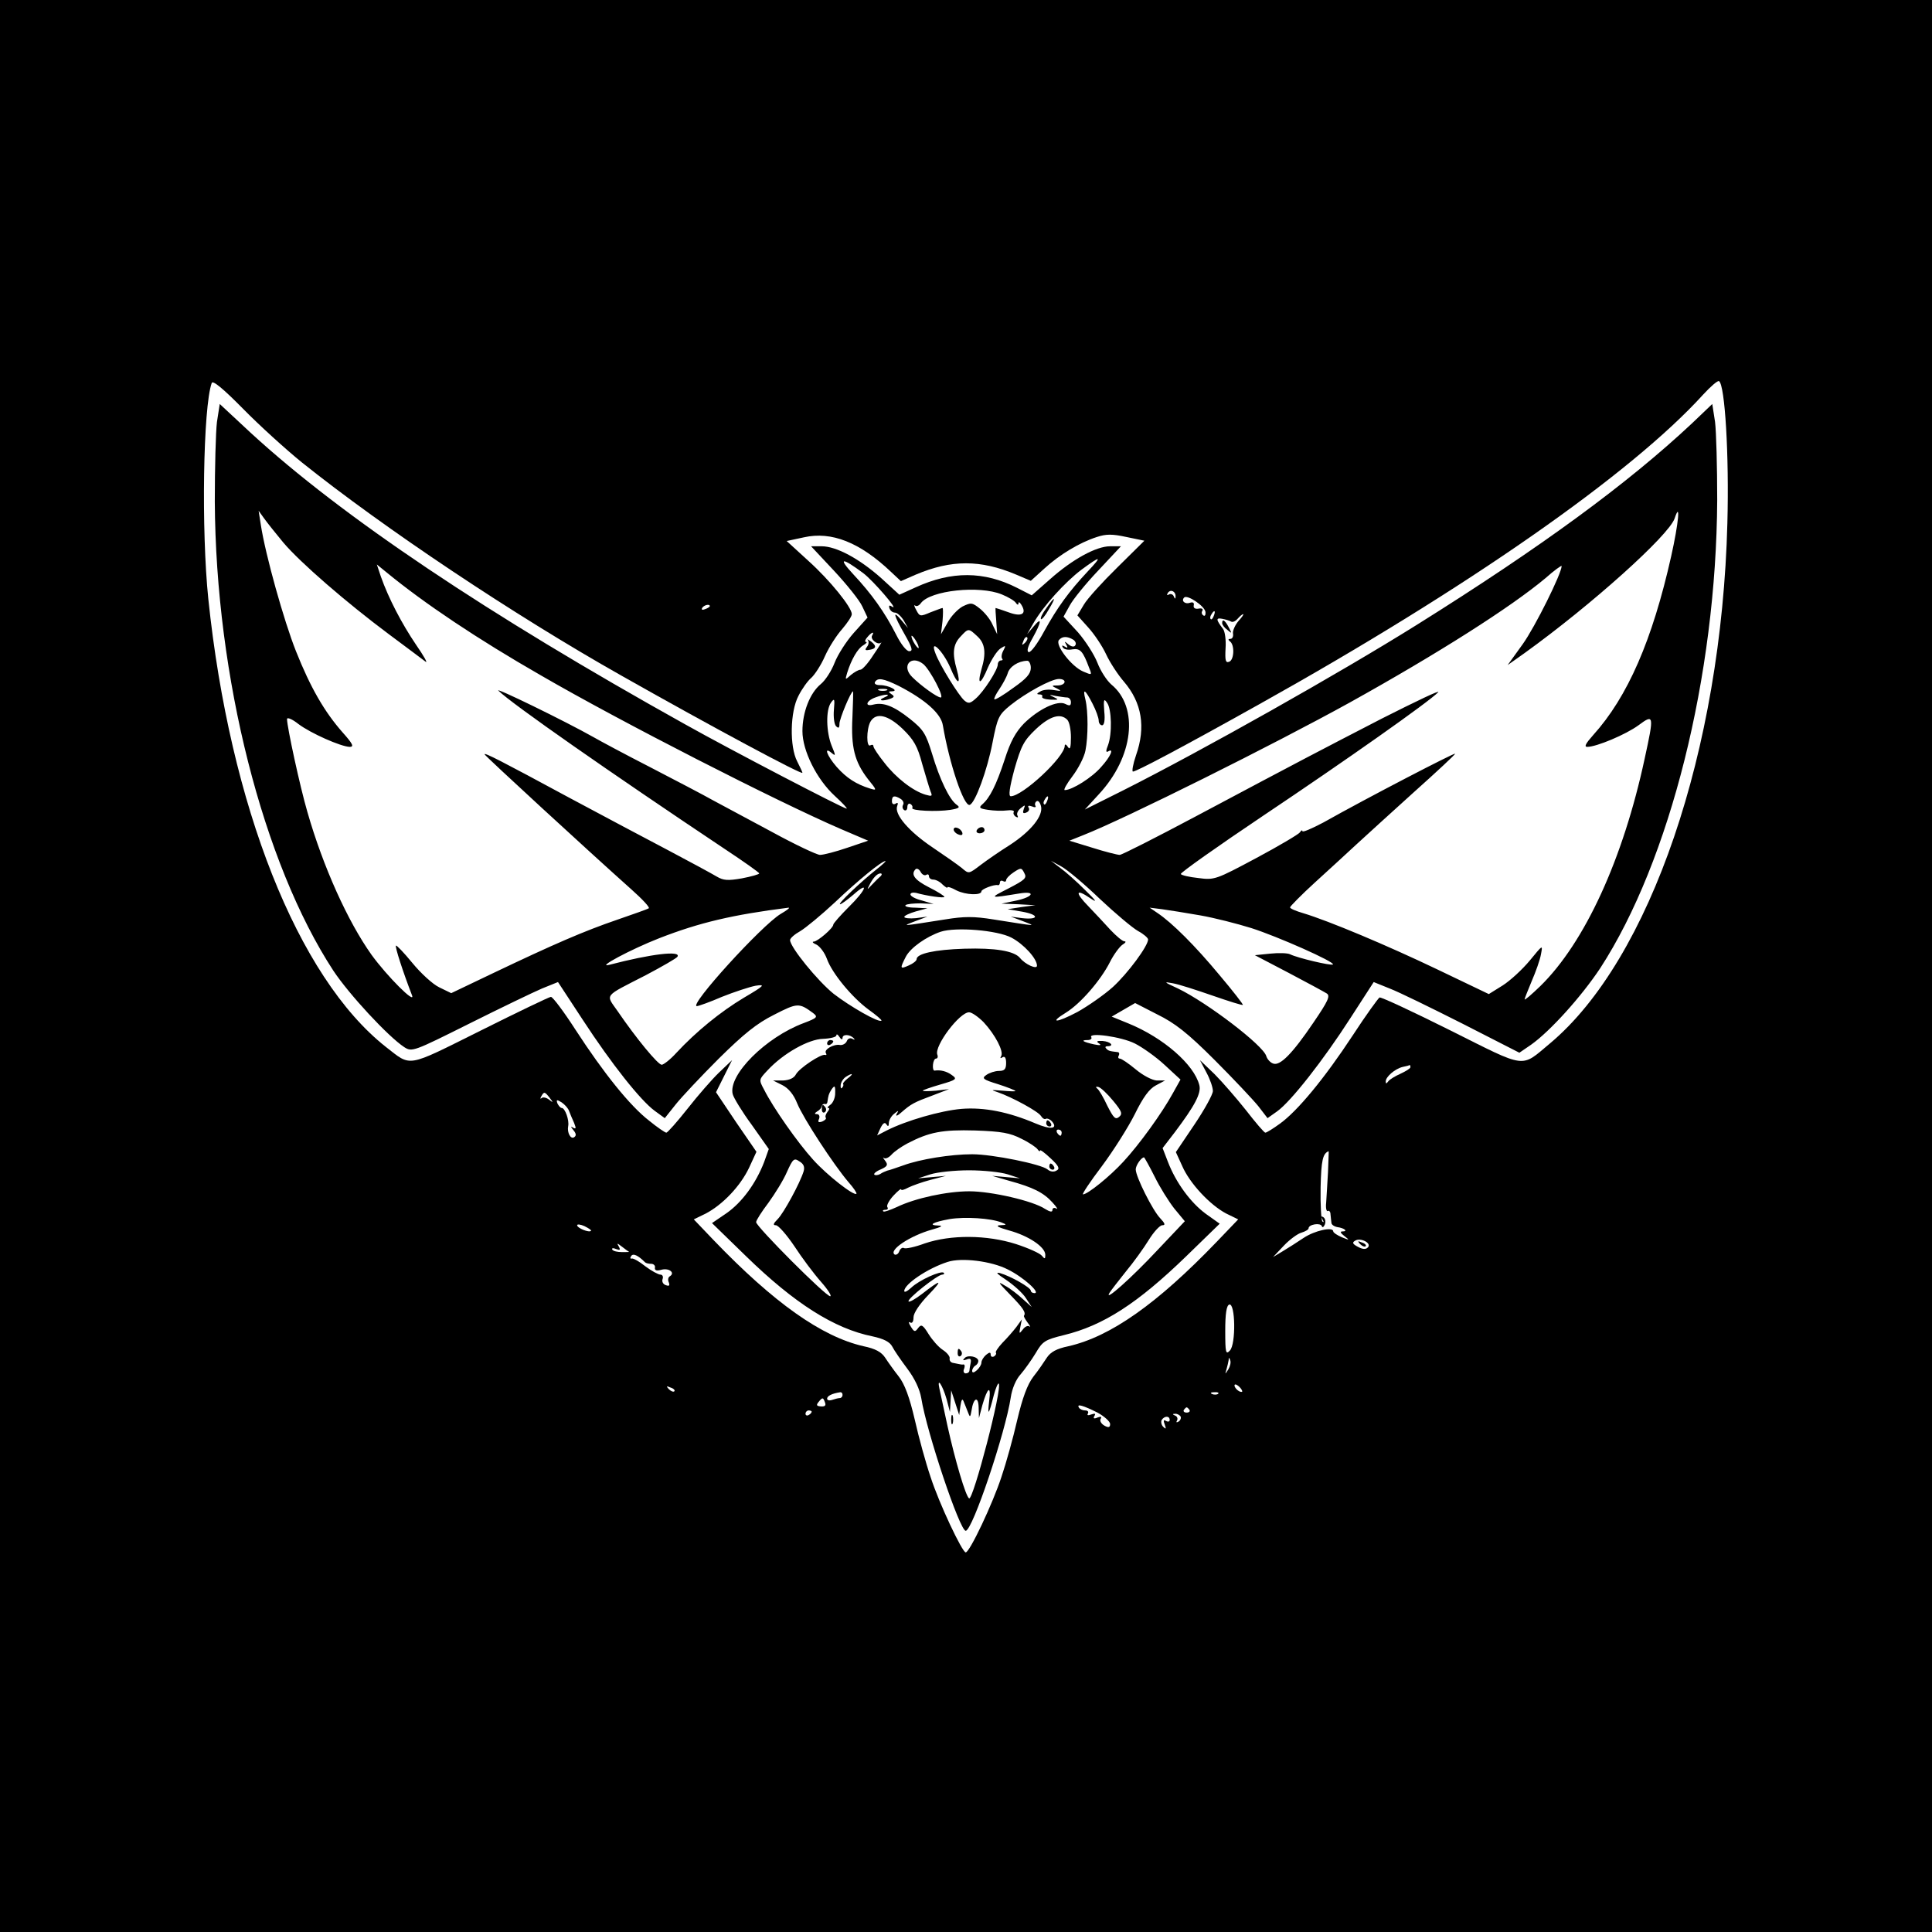 <?xml version="1.0" standalone="no"?>
<!DOCTYPE svg PUBLIC "-//W3C//DTD SVG 20010904//EN"
 "http://www.w3.org/TR/2001/REC-SVG-20010904/DTD/svg10.dtd">
<svg version="1.0" xmlns="http://www.w3.org/2000/svg"
 width="626pt" height="626pt" viewBox="0 0 626 626"
 preserveAspectRatio="xMidYMid meet">

<g transform="translate(0,626) scale(0.1,-0.1)"
fill="#000000" stroke="none">
<path d="M0 3130 l0 -3130 3130 0 3130 0 0 3130 0 3130 -3130 0 -3130 0 0
-3130z m979 1631 c265 -212 685 -493 1036 -691 297 -168 585 -322 585 -314 0
3 -8 19 -17 37 -25 48 -23 161 4 212 11 22 30 49 42 59 11 10 32 42 44 70 13
29 38 68 56 88 17 20 31 41 31 48 0 22 -70 109 -141 173 l-70 64 56 12 c89 20
181 -16 282 -112 l32 -30 48 21 c116 49 210 49 326 0 l47 -20 43 39 c50 46
115 85 171 103 30 10 50 10 96 0 l58 -12 -88 -87 c-48 -47 -97 -101 -108 -120
l-21 -35 35 -39 c20 -22 46 -61 58 -87 12 -26 38 -66 58 -89 58 -68 71 -147
39 -238 -10 -29 -14 -53 -10 -53 11 0 155 76 409 218 672 375 1205 746 1439
1004 24 26 47 46 51 43 19 -12 33 -239 27 -460 -19 -736 -250 -1414 -575
-1686 -96 -80 -72 -83 -322 42 -122 61 -225 109 -230 107 -4 -2 -44 -57 -87
-123 -92 -140 -179 -245 -236 -286 -22 -16 -43 -29 -47 -29 -4 0 -32 33 -63
73 -31 39 -77 92 -102 117 l-47 45 21 -40 c12 -22 21 -49 21 -60 0 -11 -27
-60 -60 -109 l-60 -89 21 -46 c24 -55 89 -125 142 -153 l39 -19 -69 -72 c-194
-202 -345 -308 -481 -339 -39 -8 -58 -19 -70 -37 -9 -14 -28 -42 -44 -62 -19
-25 -35 -68 -52 -140 -13 -57 -36 -140 -51 -184 -28 -86 -103 -245 -116 -245
-11 0 -86 158 -114 245 -15 44 -38 127 -51 185 -17 73 -33 116 -52 140 -15 19
-35 47 -44 61 -12 18 -31 29 -70 37 -136 31 -291 141 -486 344 l-64 67 39 19
c55 29 112 89 140 148 l24 52 -66 96 -65 97 26 52 26 52 -42 -40 c-23 -22 -69
-75 -102 -117 -34 -43 -65 -78 -69 -78 -4 0 -29 17 -56 39 -62 48 -147 154
-238 294 -38 59 -74 107 -80 107 -5 0 -109 -50 -229 -110 -243 -121 -222 -117
-306 -52 -285 225 -505 780 -575 1451 -23 222 -17 622 11 700 3 10 37 -18 101
-83 53 -54 140 -133 192 -175z m2830 -434 c0 -9 -2 -8 -6 1 -2 6 -10 9 -15 6
-7 -4 -8 -2 -4 5 9 13 26 5 25 -12z m97 -50 c1 -9 -2 -15 -7 -11 -5 3 -7 10
-3 15 3 6 -2 9 -12 7 -12 -2 -18 2 -16 11 2 8 -3 11 -12 8 -16 -6 -30 6 -19
17 10 10 66 -27 69 -47z m-1606 19 c0 -2 -7 -7 -16 -10 -8 -3 -12 -2 -9 4 6
10 25 14 25 6z m1633 -31 c-3 -9 -8 -14 -10 -11 -3 3 -2 9 2 15 9 16 15 13 8
-4z m80 -17 c-11 -13 -19 -31 -18 -40 2 -10 -2 -18 -8 -18 -8 0 -8 -3 -2 -8
16 -11 14 -60 -2 -66 -12 -5 -14 4 -12 43 2 27 -2 55 -8 63 -23 30 -24 37 -3
33 11 -2 24 -6 29 -9 5 -3 14 1 21 9 7 8 15 15 18 15 3 0 -4 -10 -15 -22z
m557 -1446 c0 -4 -15 -13 -32 -21 -18 -8 -36 -19 -40 -25 -6 -8 -8 -8 -8 0 0
15 30 41 55 47 11 2 21 5 23 6 1 0 2 -2 2 -7z m-2789 -99 c12 -16 12 -17 -2
-6 -9 7 -20 9 -24 5 -5 -4 -5 -1 -1 6 9 16 11 15 27 -5z m63 -43 c3 -8 10 -25
16 -38 7 -18 7 -21 -3 -16 -9 6 -8 3 1 -8 9 -11 10 -18 2 -23 -11 -7 -23 15
-19 36 4 19 -10 59 -21 59 -4 0 -10 7 -14 15 -4 12 -2 13 14 3 10 -7 21 -19
24 -28z m2459 -197 c-2 -38 -5 -82 -6 -100 -2 -17 1 -29 5 -27 4 3 9 -2 9 -10
1 -9 2 -21 3 -28 0 -6 9 -12 19 -14 23 -3 36 -14 17 -14 -9 0 -7 -5 6 -15 18
-14 17 -14 -8 -4 -16 7 -28 15 -28 19 0 16 -60 3 -96 -21 -21 -14 -52 -34 -69
-44 l-30 -18 35 37 c19 20 45 39 57 42 13 4 23 10 23 14 0 13 39 19 43 7 2 -6
6 -3 10 6 3 9 1 19 -5 23 -7 5 -8 2 -3 -7 5 -8 5 -11 0 -7 -4 4 -7 53 -6 110
2 89 7 110 26 118 1 0 -1 -30 -2 -67z m-2388 -191 c-6 -7 -45 9 -45 18 0 4 11
3 24 -3 14 -7 23 -13 21 -15z m2517 -54 c-7 -7 -17 -6 -32 2 -17 9 -20 14 -9
20 17 11 55 -8 41 -22z m-2394 -14 c2 -1 -9 -1 -23 -1 -14 0 -28 3 -31 8 -3 5
3 6 12 2 13 -5 15 -3 9 8 -7 12 -6 12 11 -1 10 -8 20 -15 22 -16z m52 -34 c3
-3 12 -5 20 -5 8 0 14 -6 12 -13 -1 -8 5 -11 22 -6 24 6 44 -10 27 -21 -6 -3
-8 -12 -4 -20 4 -11 1 -13 -10 -9 -9 3 -13 12 -10 20 3 8 -1 14 -7 14 -7 0
-29 12 -49 27 -20 16 -40 27 -44 25 -5 -1 -6 2 -2 8 6 10 22 3 45 -20z m1895
-286 c-13 -14 -15 -8 -15 64 0 55 4 82 13 85 20 6 22 -129 2 -149z m-5 -61
c-11 -17 -11 -17 -6 0 3 10 6 24 7 30 0 9 2 9 5 0 3 -7 0 -20 -6 -30z m45 -72
c-6 -5 -25 10 -25 20 0 5 6 4 14 -3 8 -7 12 -15 11 -17z m-1840 1 c-3 -3 -11
0 -18 7 -9 10 -8 11 6 5 10 -3 15 -9 12 -12z m545 -12 c0 -5 -4 -10 -9 -10 -5
0 -16 -3 -25 -6 -9 -3 -16 -1 -16 4 0 9 16 17 43 21 4 0 7 -3 7 -9z m1217 4
c-3 -3 -12 -4 -19 -1 -8 3 -5 6 6 6 11 1 17 -2 13 -5z m-1274 -28 c4 -10 0
-14 -13 -13 -14 1 -16 4 -8 14 13 16 15 16 21 -1z m883 -33 c22 -12 41 -29 41
-37 0 -11 -5 -13 -19 -5 -10 6 -15 15 -12 21 5 8 1 9 -10 5 -11 -5 -15 -3 -10
5 5 8 2 9 -10 5 -10 -4 -15 -3 -11 3 3 6 -1 10 -9 10 -8 0 -17 4 -20 9 -9 14
14 7 60 -16z m298 9 c3 -5 -1 -9 -9 -9 -8 0 -12 4 -9 9 3 4 7 8 9 8 2 0 6 -4
9 -8z m-1224 -6 c0 -3 -4 -8 -10 -11 -5 -3 -10 -1 -10 4 0 6 5 11 10 11 6 0
10 -2 10 -4z m1195 -15 c3 -5 0 -13 -6 -17 -7 -4 -9 -3 -5 4 3 5 0 13 -6 15
-9 4 -10 6 -1 6 6 1 14 -3 18 -8z m-35 -12 c0 -5 -5 -7 -12 -3 -8 5 -9 1 -4
-12 5 -14 4 -16 -5 -7 -6 6 -8 16 -5 22 9 14 26 14 26 0z"/>
<path d="M703 4893 c-4 -32 -7 -148 -7 -258 3 -569 156 -1171 384 -1520 51
-77 178 -214 230 -248 25 -16 30 -14 210 76 102 51 208 102 236 114 l52 21 80
-122 c94 -144 187 -261 233 -295 l33 -24 35 44 c19 24 82 91 140 149 81 80
123 114 179 142 76 39 81 39 126 6 17 -13 15 -16 -30 -33 -123 -46 -245 -168
-230 -230 3 -12 31 -58 62 -100 l55 -78 -15 -42 c-27 -70 -72 -131 -122 -166
l-47 -32 110 -107 c157 -153 286 -235 410 -260 37 -8 56 -18 64 -33 6 -12 28
-44 49 -72 24 -32 40 -66 45 -95 18 -112 125 -430 144 -430 22 0 129 319 146
432 4 28 17 59 32 75 13 15 35 46 49 69 22 38 30 43 91 58 128 31 239 103 396
255 l109 106 -45 32 c-49 36 -97 101 -123 169 l-17 44 40 52 c64 85 86 126 79
152 -17 67 -117 154 -230 200 l-54 22 38 22 38 22 72 -37 c57 -28 98 -60 185
-147 61 -61 125 -129 142 -150 l30 -39 31 22 c44 31 150 166 238 303 l75 116
52 -21 c29 -11 135 -63 236 -114 l184 -94 38 26 c62 44 163 156 224 248 226
348 376 946 379 1517 0 107 -3 221 -7 253 l-9 58 -66 -63 c-207 -194 -486
-399 -892 -653 -251 -157 -695 -407 -951 -536 l-124 -62 45 49 c113 121 131
282 41 356 -15 13 -35 44 -45 70 -10 26 -38 70 -63 99 l-47 51 20 36 c10 19
52 71 93 114 l73 78 -35 0 c-45 0 -122 -42 -195 -107 l-59 -52 -47 24 c-108
55 -213 55 -329 2 l-53 -24 -59 54 c-71 63 -145 103 -193 103 l-34 0 74 -79
c41 -44 83 -96 92 -116 l17 -36 -45 -50 c-24 -27 -52 -71 -62 -97 -10 -26 -30
-57 -45 -69 -35 -29 -59 -91 -59 -152 0 -63 46 -156 105 -210 25 -23 42 -41
38 -41 -10 0 -375 190 -523 273 -641 357 -1112 673 -1407 944 l-101 94 -9 -58z
m215 -391 c55 -65 204 -194 342 -297 58 -43 111 -83 119 -89 8 -6 -6 19 -31
55 -46 68 -89 150 -114 221 l-13 39 32 -26 c123 -101 295 -216 499 -333 262
-152 764 -408 972 -498 l89 -38 -68 -23 c-38 -13 -77 -23 -88 -23 -10 0 -80
33 -155 74 -75 40 -162 87 -192 103 -30 17 -122 65 -203 107 -82 42 -164 86
-183 97 -94 53 -324 165 -309 151 44 -43 362 -265 732 -512 62 -41 113 -77
113 -80 0 -3 -25 -10 -56 -16 -46 -8 -60 -7 -82 6 -15 9 -85 47 -157 85 -71
37 -215 114 -320 170 -224 121 -275 147 -275 141 0 -4 336 -313 476 -438 35
-31 61 -59 56 -61 -4 -3 -50 -19 -102 -37 -108 -37 -205 -79 -402 -173 l-136
-65 -39 19 c-21 10 -60 46 -87 79 -27 33 -51 58 -53 56 -4 -3 23 -86 52 -161
12 -31 -81 62 -131 131 -77 108 -157 285 -208 463 -24 82 -66 276 -66 301 0 7
17 0 37 -16 40 -30 137 -73 166 -74 15 0 10 10 -23 47 -59 67 -104 145 -151
263 -39 98 -99 312 -114 410 l-7 45 18 -25 c10 -14 38 -49 62 -78z m4497 -44
c-61 -272 -141 -456 -253 -580 -24 -27 -30 -38 -19 -38 30 0 125 40 166 70 50
37 51 34 20 -108 -70 -326 -194 -596 -338 -737 -28 -27 -51 -47 -51 -43 0 3
11 30 23 59 13 30 27 69 30 87 6 32 6 31 -36 -20 -24 -29 -63 -65 -88 -81
l-45 -28 -167 80 c-163 78 -351 157 -434 182 -24 7 -43 15 -43 19 0 3 36 40
81 81 45 41 104 95 133 122 28 26 112 102 187 170 75 67 135 123 134 125 -3 3
-283 -142 -427 -223 -38 -20 -68 -33 -68 -28 0 4 -4 3 -8 -4 -4 -6 -68 -44
-141 -83 -131 -70 -136 -72 -188 -65 -29 3 -55 9 -57 13 -2 4 118 89 267 189
266 178 537 369 567 400 8 9 -73 -30 -182 -85 -209 -108 -246 -127 -605 -318
-128 -68 -238 -124 -245 -124 -7 0 -47 10 -88 23 l-75 23 45 18 c137 54 618
294 864 430 286 159 522 309 634 403 28 25 52 42 52 39 0 -24 -86 -197 -126
-253 l-49 -68 55 39 c218 157 467 381 486 436 20 60 13 -15 -11 -122z m-2618
-55 c33 -25 118 -124 94 -109 -9 6 -12 5 -9 -5 3 -8 10 -14 18 -14 7 0 19 -11
28 -25 l14 -25 -21 25 c-30 36 -26 18 10 -45 25 -44 28 -55 15 -55 -9 0 -27
23 -42 53 -37 73 -80 133 -139 196 -51 55 -38 56 32 4z m727 5 c-60 -64 -98
-116 -141 -194 -21 -39 -43 -69 -50 -67 -7 3 -3 18 13 46 29 52 31 71 3 37
l-21 -25 20 35 c32 56 103 134 156 174 64 47 69 46 20 -6z m-278 -74 c22 -9
42 -21 46 -28 4 -6 8 -7 8 -1 0 6 4 4 9 -4 19 -30 2 -41 -41 -25 -22 8 -41 14
-42 14 -1 0 0 -19 2 -42 l3 -43 -15 31 c-7 17 -26 40 -41 52 -25 20 -29 20
-56 7 -16 -9 -38 -32 -49 -53 l-21 -37 5 43 c2 23 2 42 0 42 -3 0 -20 -7 -39
-14 -33 -14 -35 -14 -46 7 -7 12 -8 19 -4 15 4 -4 13 -1 19 8 31 41 189 58
262 28z m-79 -136 c25 -23 29 -54 13 -107 -15 -54 -2 -50 21 6 12 27 30 55 41
62 17 11 18 10 9 -7 -6 -11 -7 -22 -4 -26 3 -3 2 -6 -4 -6 -5 0 -10 -6 -10
-13 0 -17 -45 -88 -72 -111 -17 -15 -23 -17 -36 -6 -18 15 -80 115 -94 153
-20 51 24 9 48 -46 23 -56 36 -60 21 -6 -15 52 -12 81 12 106 26 28 26 28 55
1z m-341 3 c-8 -12 19 -33 29 -23 4 4 -7 -14 -25 -40 -17 -27 -36 -48 -42 -48
-6 0 -20 -8 -31 -17 -19 -17 -19 -17 -12 7 13 42 34 79 52 89 10 6 14 11 9 11
-5 0 -3 7 4 15 13 16 25 21 16 6z m144 -21 c6 -11 8 -20 6 -20 -3 0 -10 9 -16
20 -6 11 -8 20 -6 20 3 0 10 -9 16 -20z m351 -3 c-10 -9 -11 -8 -5 6 3 10 9
15 12 12 3 -3 0 -11 -7 -18z m157 10 c7 -5 10 -13 6 -18 -3 -6 -12 -5 -22 3
-13 11 -14 11 -7 -1 6 -10 4 -12 -5 -6 -8 5 -11 4 -6 -3 3 -6 17 -9 31 -6 25
4 34 -6 54 -60 10 -24 9 -24 -19 -12 -38 16 -92 86 -79 102 11 13 27 13 47 1z
m-486 -79 c22 -19 69 -108 56 -108 -11 0 -64 38 -92 66 -37 36 -4 74 36 42z
m348 -12 c0 -19 -14 -35 -57 -65 -31 -23 -58 -39 -61 -37 -2 3 5 17 16 33 10
15 23 38 27 51 6 22 34 40 63 41 6 1 12 -10 12 -23z m-427 -59 c85 -44 136
-89 142 -127 21 -124 68 -264 87 -258 18 6 57 113 74 202 16 82 20 90 58 121
50 40 132 85 157 85 27 0 23 -20 -3 -21 -22 0 -22 -1 -3 -10 16 -8 14 -9 -10
-5 -17 3 -37 1 -45 -5 -11 -6 -12 -9 -2 -9 7 0 11 -3 9 -7 -3 -5 9 -9 26 -10
27 -1 29 0 12 8 -17 8 -17 9 5 4 14 -2 31 -5 38 -5 6 0 12 -7 12 -15 0 -12 -4
-13 -18 -6 -25 13 -86 -16 -134 -63 -27 -28 -44 -58 -63 -118 -27 -82 -48
-124 -73 -145 -11 -10 -8 -13 19 -17 19 -3 46 -4 61 -2 15 2 25 0 23 -5 -3 -4
0 -11 6 -15 7 -4 9 -3 6 3 -4 6 1 17 10 24 15 12 16 12 10 -3 -4 -12 -2 -15 8
-11 8 3 12 10 8 16 -4 6 0 8 11 4 9 -4 14 -3 11 2 -3 5 -1 12 4 15 5 3 11 -4
14 -16 8 -31 -32 -81 -101 -126 -32 -20 -74 -49 -95 -65 -38 -29 -38 -29 -60
-10 -12 10 -55 40 -95 67 -76 51 -125 107 -115 134 4 10 2 13 -5 8 -7 -4 -12
-1 -12 8 0 18 8 20 29 7 7 -5 11 -13 7 -19 -3 -6 -2 -13 4 -17 5 -3 10 1 10
10 0 9 5 13 10 10 6 -4 8 -9 6 -13 -5 -9 79 -13 124 -6 29 5 32 8 19 17 -23
17 -54 81 -79 165 -20 65 -28 78 -72 113 -53 42 -86 54 -118 46 -29 -8 -24 12
6 23 31 12 57 12 29 0 -23 -10 -5 -13 20 -4 13 5 14 8 3 15 -10 7 -10 9 2 9
26 1 -11 20 -38 20 -13 0 -20 4 -17 10 9 15 27 12 78 -13z m-40 -14 c-7 -2
-19 -2 -25 0 -7 3 -2 5 12 5 14 0 19 -2 13 -5z m-111 -87 c-5 -97 7 -144 50
-200 30 -37 30 -38 7 -31 -45 14 -76 34 -108 70 -32 37 -43 68 -16 45 13 -11
13 -8 0 23 -18 44 -20 117 -2 141 11 15 12 11 9 -24 -2 -23 1 -47 7 -53 8 -8
11 -6 11 8 0 16 37 105 44 105 1 0 0 -38 -2 -84z m778 44 c11 -21 20 -46 20
-55 0 -8 5 -15 11 -15 7 0 10 17 7 45 -3 39 -1 43 9 28 15 -20 17 -101 3 -138
-7 -17 -7 -24 0 -20 21 13 9 -16 -22 -50 -29 -34 -94 -75 -118 -75 -5 0 6 20
25 45 19 25 38 62 42 83 9 45 9 127 0 165 -10 39 -1 34 23 -13z m-615 -82 c36
-35 48 -56 63 -113 11 -38 23 -78 27 -89 7 -16 5 -17 -16 -11 -41 12 -96 55
-133 103 -20 25 -36 49 -36 54 0 5 -4 6 -10 3 -13 -8 -13 51 0 76 18 32 57 23
105 -23z m533 30 c7 -7 12 -32 12 -57 0 -34 -3 -42 -10 -31 -5 8 -10 10 -10 4
0 -37 -137 -164 -175 -164 -8 0 -4 28 12 88 22 76 30 92 70 130 45 42 79 52
101 30z m-65 -263 c-3 -9 -8 -14 -10 -11 -3 3 -2 9 2 15 9 16 15 13 8 -4z
m-553 -222 c-48 -38 -127 -112 -118 -113 4 0 23 14 43 31 53 47 42 16 -15 -40
-27 -27 -50 -53 -50 -57 0 -11 -50 -54 -63 -55 -7 0 -3 -5 9 -10 11 -6 26 -26
33 -45 17 -48 82 -126 135 -165 25 -18 44 -34 42 -36 -8 -8 -102 46 -155 87
-51 41 -141 151 -141 174 0 6 15 19 33 29 17 10 68 52 112 93 78 74 152 134
164 134 3 0 -10 -12 -29 -27z m723 -95 c51 -48 107 -95 125 -105 17 -9 32 -22
32 -27 0 -21 -65 -109 -114 -154 -29 -26 -81 -62 -115 -81 -68 -36 -94 -37
-37 -2 47 29 112 104 142 163 13 26 32 51 41 57 10 6 13 11 6 11 -6 0 -26 17
-45 37 -18 20 -50 54 -71 76 -45 46 -42 59 5 27 25 -17 21 -10 -17 27 -27 27
-63 59 -80 71 l-30 23 33 -18 c19 -10 75 -57 125 -105z m-562 77 c5 4 9 1 9
-4 0 -6 6 -11 14 -11 8 0 22 -7 30 -16 9 -8 16 -13 16 -9 0 3 13 -1 29 -10 30
-15 81 -17 81 -3 0 7 41 23 53 20 4 -1 7 3 7 9 0 5 5 7 10 4 6 -3 10 -2 10 3
0 5 11 17 25 26 23 15 25 15 34 -3 9 -16 2 -22 -52 -50 -63 -32 -63 -32 36
-16 54 9 46 -11 -10 -23 l-48 -10 55 -2 55 -3 -45 -6 -45 -7 47 -8 c56 -10 55
-27 0 -21 l-37 5 40 -15 c44 -17 49 -17 -97 6 -62 10 -94 10 -155 0 -147 -23
-142 -23 -98 -6 l40 15 -37 -5 c-21 -2 -38 0 -38 4 0 4 17 12 38 18 l37 10
-39 2 c-22 0 -36 4 -32 8 4 4 26 6 49 6 l42 -2 -37 11 c-21 5 -38 14 -38 20 0
5 8 7 18 5 35 -10 92 -18 92 -13 0 3 -22 17 -50 31 -47 24 -60 42 -43 59 4 3
11 0 16 -9 4 -8 12 -13 18 -10z m-151 -7 c-8 -7 -20 -20 -28 -28 -12 -13 -13
-13 -6 0 12 25 26 40 37 40 6 0 5 -6 -3 -12z m-320 -119 c-62 -37 -300 -299
-272 -299 5 0 42 13 81 30 40 16 89 32 109 36 33 5 30 1 -38 -39 -75 -45 -154
-109 -219 -179 -19 -21 -41 -38 -47 -38 -12 0 -83 86 -143 174 -39 56 -47 45
91 116 53 28 100 55 103 60 13 21 -86 9 -220 -26 -47 -12 69 50 161 86 131 51
238 76 419 99 6 0 -6 -9 -25 -20z m1359 -5 c46 -8 120 -27 165 -41 85 -27 272
-110 265 -118 -5 -5 -115 21 -139 33 -8 4 -37 5 -65 2 l-49 -5 109 -57 c61
-32 116 -62 124 -67 12 -8 4 -25 -43 -94 -69 -102 -109 -142 -131 -133 -9 3
-19 14 -22 24 -10 35 -191 173 -286 219 -46 21 -48 23 -17 17 19 -3 77 -22
129 -40 52 -18 96 -32 98 -30 2 1 -32 45 -76 97 -78 94 -153 169 -201 201
l-25 17 40 -5 c22 -3 78 -12 124 -20z m-612 -72 c40 -21 83 -68 83 -91 0 -13
-38 4 -55 25 -19 23 -81 33 -180 30 -97 -3 -155 -16 -155 -34 0 -5 -11 -14
-25 -20 -29 -13 -30 -11 -10 28 15 29 66 65 113 81 49 16 183 5 229 -19z m-90
-274 c38 -41 66 -95 57 -110 -4 -7 -3 -8 4 -4 8 5 12 -2 12 -18 0 -20 -5 -26
-23 -26 -13 0 -31 -6 -41 -13 -16 -11 -11 -15 38 -30 31 -10 56 -20 56 -22 0
-2 -19 -1 -42 1 -38 3 -39 3 -15 -5 46 -16 131 -62 140 -77 5 -8 12 -12 16 -9
5 2 14 -2 20 -9 20 -24 -5 -27 -54 -6 -87 37 -166 53 -240 47 -68 -6 -179 -38
-242 -70 l-31 -16 11 24 c8 16 14 20 19 12 5 -8 8 -7 8 4 0 9 8 23 17 30 15
12 16 12 8 -1 -4 -8 3 -6 16 6 31 27 40 32 102 55 l52 20 -42 -5 c-24 -2 -43
-2 -43 0 0 2 26 11 57 20 52 15 55 18 38 30 -17 13 -38 18 -57 15 -4 0 -6 8
-5 19 1 11 5 20 10 20 5 0 7 6 4 13 -10 28 72 137 103 137 9 0 30 -15 47 -32z
m-457 -51 c0 13 25 12 37 -2 4 -4 2 -5 -5 -1 -7 4 -15 1 -18 -7 -3 -8 -13 -14
-22 -13 -21 4 -53 -15 -46 -26 3 -5 2 -8 -3 -6 -14 3 -83 -43 -94 -63 -6 -12
-21 -19 -42 -20 l-32 0 30 -15 c20 -10 37 -31 48 -59 20 -49 119 -200 166
-255 17 -19 28 -36 26 -38 -8 -8 -95 60 -140 110 -50 55 -130 169 -159 227
-18 33 -17 33 11 63 51 55 133 101 180 102 24 1 43 6 43 11 0 6 5 3 10 -5 5
-8 10 -10 10 -3z m947 -18 c24 -12 68 -43 96 -69 l52 -48 -24 -43 c-36 -66
-110 -168 -161 -223 -44 -48 -116 -106 -131 -106 -4 0 23 41 61 91 38 51 86
127 107 169 27 55 47 82 68 93 l30 16 -27 0 c-15 1 -44 16 -68 36 -23 19 -46
35 -52 35 -5 0 -6 5 -3 10 3 6 1 11 -4 11 -26 3 -30 4 -37 12 -4 4 -2 7 4 7
24 0 11 15 -15 17 -19 1 -22 -1 -12 -8 9 -6 4 -7 -16 -3 -36 8 -45 14 -21 14
9 0 15 4 12 9 -11 17 97 2 141 -20z m-930 -113 c-10 -8 -17 -16 -15 -19 2 -3
0 -8 -4 -12 -3 -4 -5 1 -4 10 1 9 9 21 17 26 22 14 26 10 6 -5z m-41 -52 c-1
-14 -8 -29 -16 -34 -8 -6 -11 -10 -6 -10 5 0 3 -6 -3 -13 -6 -8 -8 -16 -5 -19
2 -3 -3 -8 -12 -12 -12 -4 -15 -2 -10 9 3 8 0 15 -7 15 -9 0 -8 3 1 9 8 4 14
12 15 17 1 5 5 8 10 7 4 -2 8 2 8 7 3 20 4 25 12 38 12 18 14 15 13 -14z m901
-21 c28 -34 31 -42 19 -52 -12 -10 -18 -3 -38 36 -12 26 -27 52 -33 56 -6 5
-4 7 4 5 8 -2 29 -22 48 -45z m-297 -123 c25 -12 48 -28 52 -34 4 -6 8 -8 8
-4 0 4 15 -7 34 -25 27 -25 31 -34 19 -40 -8 -5 -20 -4 -29 4 -21 17 -178 49
-244 49 -69 0 -169 -16 -223 -36 -23 -8 -46 -16 -52 -17 -5 -2 -16 -6 -23 -11
-7 -4 -16 -5 -19 -2 -3 3 6 11 21 17 22 10 24 15 14 28 -7 9 -8 13 -4 9 5 -4
16 1 25 11 9 10 32 26 51 36 71 37 113 45 220 42 86 -3 113 -8 150 -27z m130
20 c0 -5 -2 -10 -4 -10 -3 0 -8 5 -11 10 -3 6 -1 10 4 10 6 0 11 -4 11 -10z
m-836 -125 c-12 -39 -65 -136 -84 -155 -15 -15 -16 -20 -6 -20 8 0 35 -31 60
-68 24 -37 63 -89 86 -115 23 -26 36 -47 30 -47 -15 0 -240 226 -240 240 0 6
18 34 40 63 21 29 49 74 60 100 19 42 23 46 40 34 14 -8 18 -18 14 -32z m1137
-17 c17 -35 46 -81 64 -104 l34 -41 -89 -94 c-82 -88 -175 -171 -155 -138 5 8
29 39 53 69 25 30 58 76 74 102 16 26 36 48 44 48 11 0 9 6 -7 23 -24 25 -79
134 -79 158 0 13 18 39 27 39 1 0 17 -28 34 -62z m-476 7 l40 -13 -45 4 -45 4
55 -16 c77 -21 111 -38 140 -70 14 -15 19 -24 13 -20 -7 4 -13 2 -13 -5 0 -7
-8 -6 -24 4 -39 26 -174 57 -245 57 -72 0 -175 -22 -235 -51 -22 -10 -42 -17
-44 -14 -3 3 0 5 7 5 7 0 10 4 6 9 -3 5 6 22 20 37 14 15 25 24 25 20 0 -4 10
-1 23 6 12 6 45 18 72 25 l50 13 -45 -4 -45 -4 40 13 c22 7 78 13 125 13 47 0
103 -6 125 -13z m-20 -156 c18 -7 18 -8 -5 -9 -16 -1 -6 -7 30 -17 62 -17 117
-53 117 -79 0 -14 -2 -14 -11 -3 -6 8 -44 25 -84 38 -94 30 -211 31 -296 2
-32 -12 -62 -18 -67 -15 -5 3 -12 -2 -15 -10 -3 -9 -10 -13 -15 -11 -21 14 50
61 121 81 30 8 37 13 21 13 -36 1 -19 11 36 21 50 8 133 3 168 -11z m20 -152
c51 -25 108 -77 87 -77 -7 0 -12 4 -12 8 0 10 -65 47 -100 57 -16 4 -9 -3 20
-22 25 -17 54 -43 64 -59 l19 -29 -29 26 c-16 15 -42 35 -59 44 -24 15 -20 9
18 -30 42 -43 52 -58 45 -68 -2 -2 4 -12 12 -23 8 -10 10 -16 6 -12 -5 4 -15
0 -22 -10 -12 -15 -12 -14 -8 8 l5 25 -18 -25 c-10 -13 -30 -36 -45 -51 -14
-15 -24 -30 -21 -32 2 -3 0 -8 -6 -12 -6 -3 -11 -1 -11 6 0 8 -4 8 -15 -1 -8
-7 -15 -18 -15 -25 0 -7 -7 -18 -15 -25 -9 -8 -15 -9 -15 -2 0 6 5 14 10 17 6
3 10 10 10 15 0 14 -33 21 -44 10 -8 -8 -6 -9 6 -5 12 5 16 2 13 -12 -2 -10
-4 -21 -4 -25 -1 -5 -6 -8 -12 -8 -6 0 -9 7 -5 15 3 8 2 14 -2 14 -4 -1 -10 0
-14 1 -5 1 -14 3 -20 4 -7 1 -12 7 -11 14 2 6 -8 19 -22 28 -14 9 -34 32 -46
51 -19 31 -24 33 -34 20 -10 -14 -13 -13 -24 5 -7 11 -8 17 -2 13 7 -4 11 3
11 17 0 13 19 42 48 72 49 51 43 53 -21 3 -21 -16 -40 -27 -43 -24 -7 7 94 87
109 87 5 0 8 3 5 6 -9 8 -80 -24 -105 -48 -13 -12 -23 -17 -23 -11 0 22 75 73
140 94 45 15 142 3 195 -24z m-198 -420 l11 -42 2 35 2 35 13 -40 13 -40 4 30
c3 19 6 25 10 15 3 -8 10 -24 14 -35 7 -19 8 -18 12 5 6 41 22 48 23 10 l1
-35 11 42 c17 59 29 66 22 13 -6 -51 -1 -45 15 19 6 23 14 41 16 38 13 -13
-83 -380 -96 -372 -11 7 -45 122 -70 235 -11 52 -23 106 -26 120 -9 41 10 12
23 -33z"/>
<path d="M3390 4289 c-12 -16 -20 -32 -17 -35 2 -3 14 11 25 31 26 43 21 46
-8 4z"/>
<path d="M2812 4186 c4 -5 3 -15 -3 -22 -7 -9 -6 -12 5 -10 25 3 28 12 9 27
-10 7 -15 9 -11 5z"/>
<path d="M3090 3572 c0 -5 7 -13 16 -16 10 -4 14 -1 12 6 -5 15 -28 23 -28 10z"/>
<path d="M3165 3570 c-3 -5 1 -10 9 -10 9 0 16 5 16 10 0 6 -4 10 -9 10 -6 0
-13 -4 -16 -10z"/>
<path d="M3390 2620 c0 -5 5 -10 11 -10 5 0 7 5 4 10 -3 6 -8 10 -11 10 -2 0
-4 -4 -4 -10z"/>
<path d="M2680 2879 c0 -5 5 -7 10 -4 6 3 10 8 10 11 0 2 -4 4 -10 4 -5 0 -10
-5 -10 -11z"/>
<path d="M2663 2665 c0 -8 4 -12 9 -9 5 3 6 10 3 15 -9 13 -12 11 -12 -6z"/>
<path d="M3400 2480 c0 -5 5 -10 11 -10 5 0 7 5 4 10 -3 6 -8 10 -11 10 -2 0
-4 -4 -4 -10z"/>
<path d="M3103 1875 c0 -8 4 -12 9 -9 5 3 6 10 3 15 -9 13 -12 11 -12 -6z"/>
<path d="M3082 1660 c0 -14 2 -19 5 -12 2 6 2 18 0 25 -3 6 -5 1 -5 -13z"/>
<path d="M3960 4241 c0 -5 7 -15 17 -22 15 -13 15 -12 4 9 -12 23 -21 28 -21
13z"/>
<path d="M4407 2229 c7 -7 15 -10 18 -7 3 3 -2 9 -12 12 -14 6 -15 5 -6 -5z"/>
</g>
</svg>
